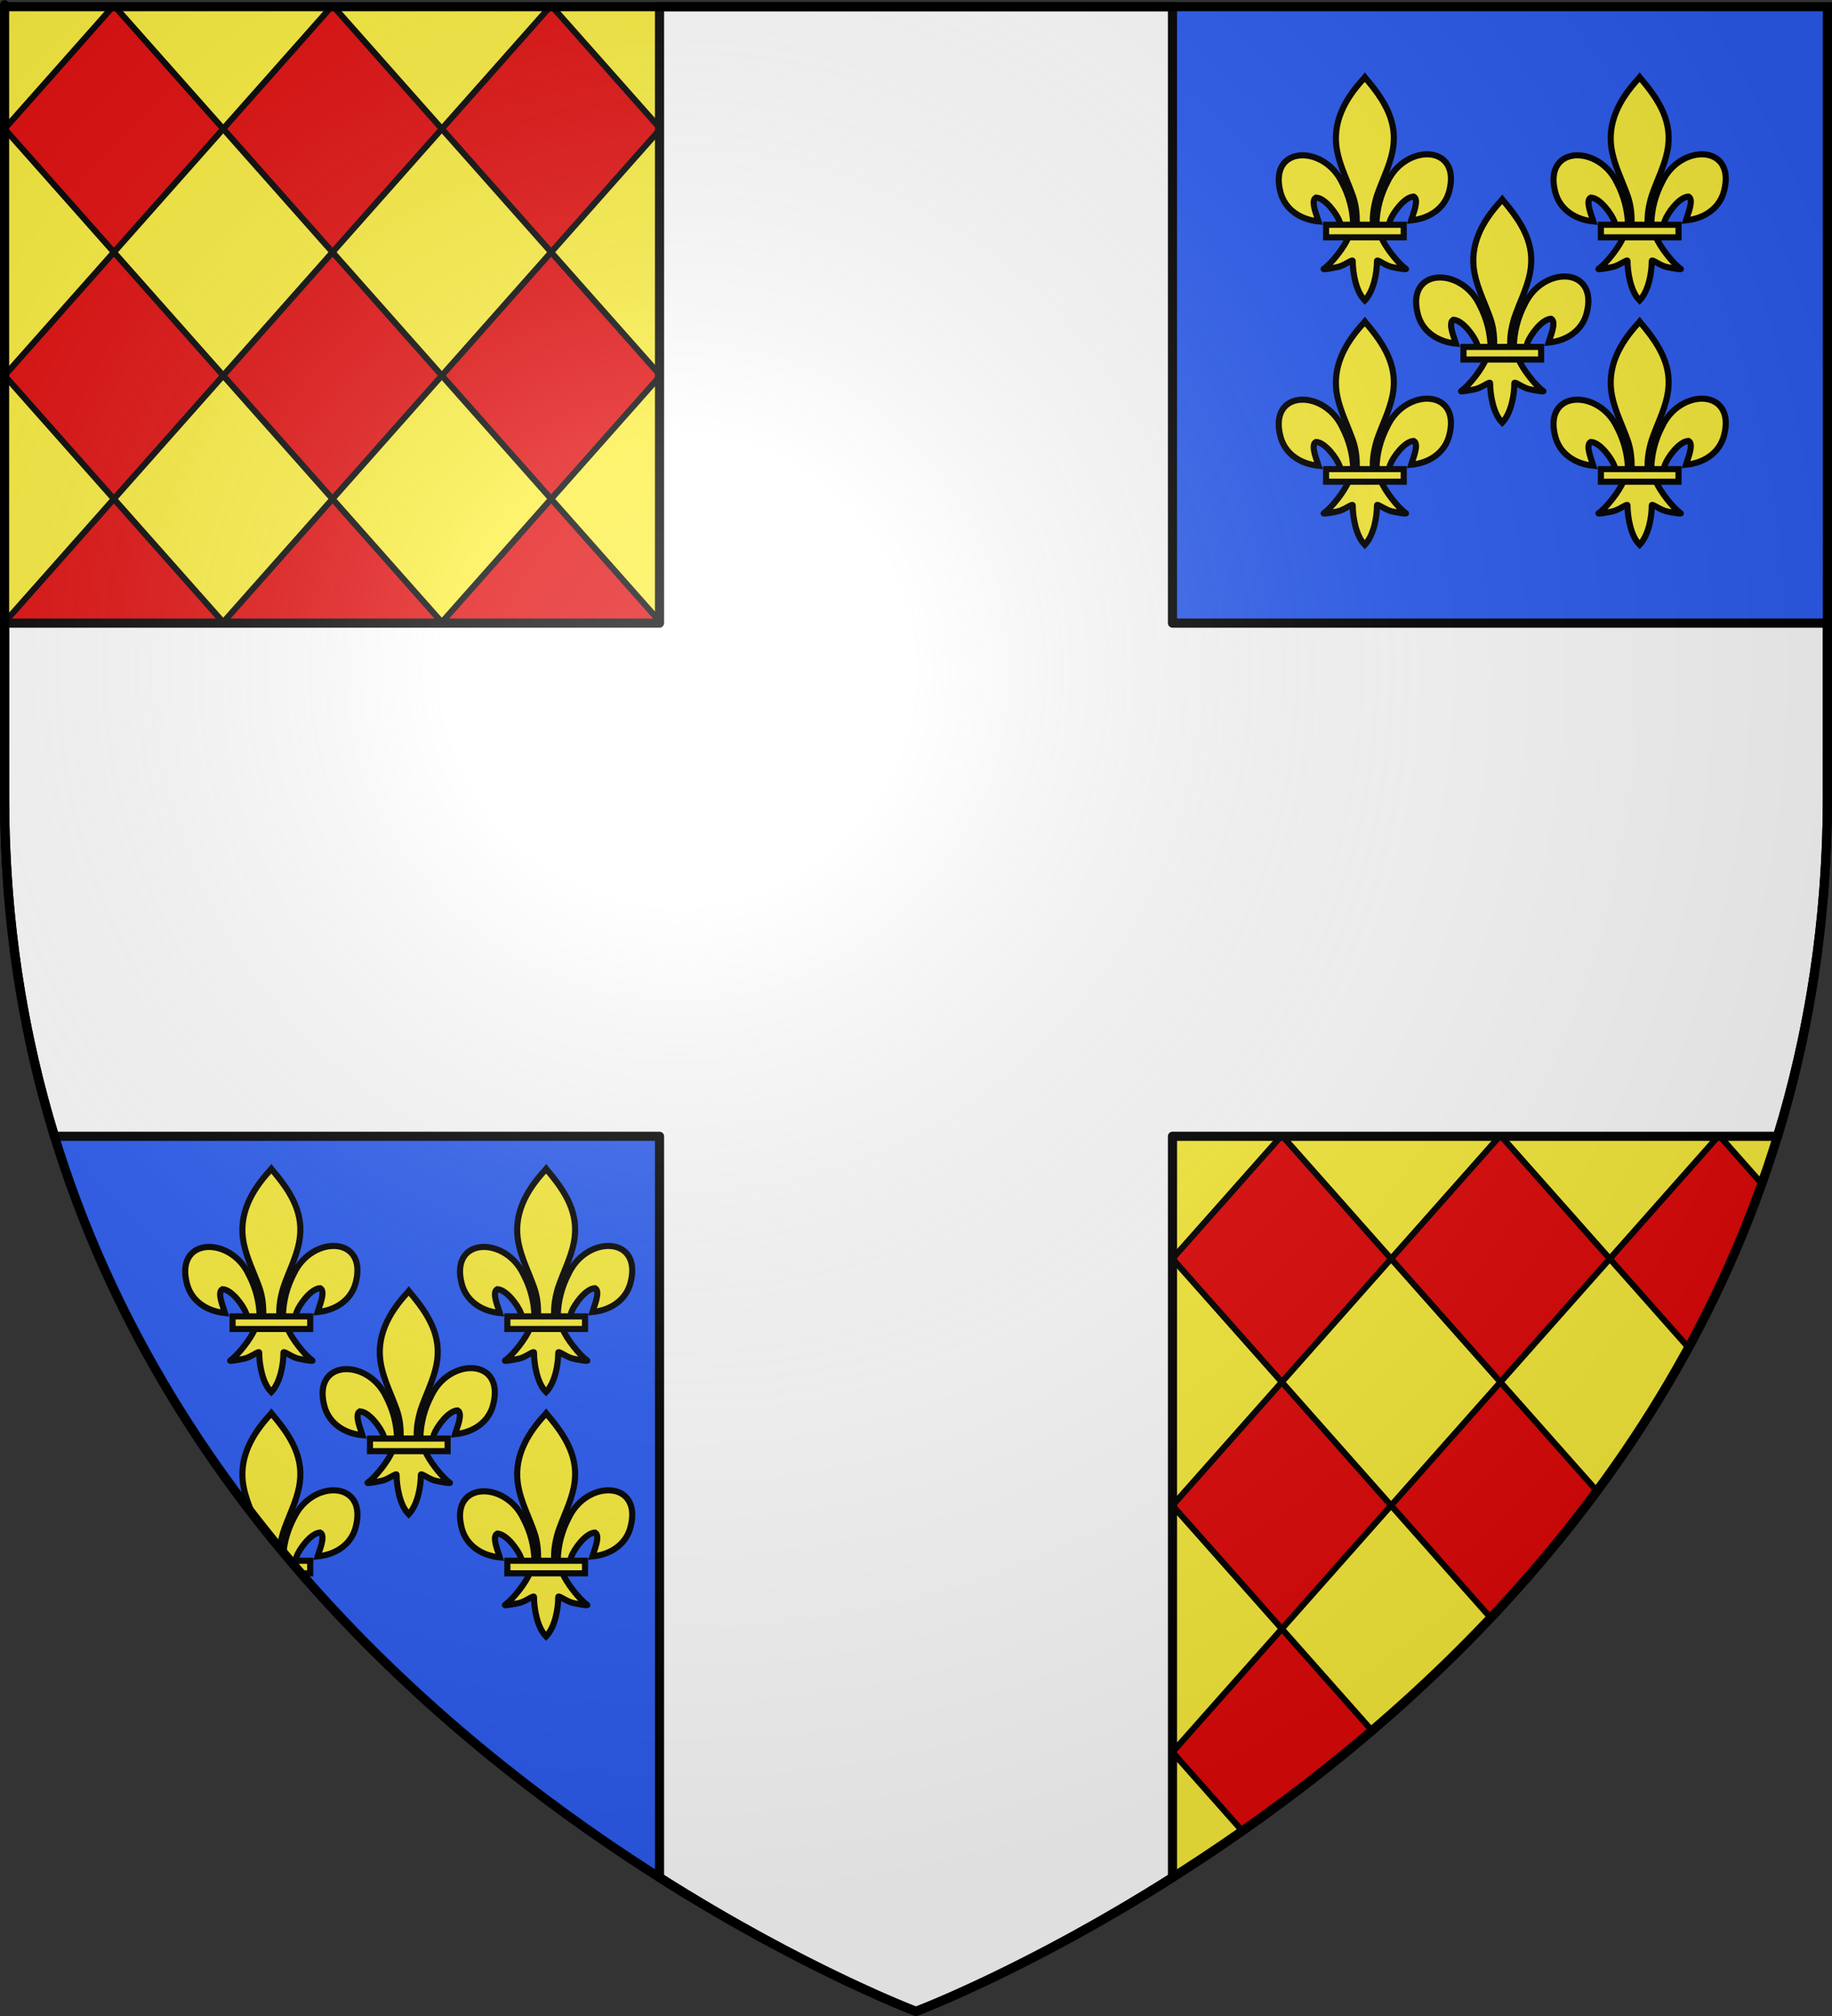 <?xml version="1.0" encoding="UTF-8" standalone="no"?>
<svg
   xmlns:dc="http://purl.org/dc/elements/1.1/"
   xmlns:cc="http://creativecommons.org/ns#"
   xmlns:rdf="http://www.w3.org/1999/02/22-rdf-syntax-ns#"
   xmlns:svg="http://www.w3.org/2000/svg"
   xmlns="http://www.w3.org/2000/svg"
   xmlns:xlink="http://www.w3.org/1999/xlink"
   xmlns:sodipodi="http://sodipodi.sourceforge.net/DTD/sodipodi-0.dtd"
   xmlns:inkscape="http://www.inkscape.org/namespaces/inkscape"
   height="660"
   width="600"
   version="1.0"
   id="svg2"
   sodipodi:version="0.32"
   inkscape:version="0.46"
   sodipodi:docname="Blason_artins41-A.svg"
   sodipodi:docbase="D:\Mes documents\Renaud-Notre Lapin"
   inkscape:export-filename="/Users/olivier/Desktop/Blason Rouge/Blason_Vide_3D.png"
   inkscape:export-xdpi="144"
   inkscape:export-ydpi="144"
   inkscape:output_extension="org.inkscape.output.svg.inkscape">
  <rect width="100%" height="100%" fill="#333333" stroke="none"/>
  <sodipodi:namedview
     inkscape:window-height="975"
     inkscape:window-width="1280"
     inkscape:pageshadow="2"
     inkscape:pageopacity="0.0"
     guidetolerance="10.0"
     gridtolerance="10.0"
     objecttolerance="10.0"
     borderopacity="1.0"
     bordercolor="#666666"
     pagecolor="#ffffff"
     id="base"
     showgrid="false"
     height="660px"
     inkscape:zoom="1.1590904"
     inkscape:cx="300.00013"
     inkscape:cy="330.00014"
     inkscape:window-x="-4"
     inkscape:window-y="-4"
     inkscape:current-layer="layer3"
     inkscape:object-nodes="true" />
  <desc
     id="desc4">Flag of Canton of Valais (Wallis)</desc>
  <defs
     id="defs6">
    <linearGradient
       id="linearGradient2893">
      <stop
         style="stop-color:white;stop-opacity:0.314;"
         offset="0"
         id="stop2895" />
      <stop
         id="stop2897"
         offset="0.19"
         style="stop-color:white;stop-opacity:0.251;" />
      <stop
         style="stop-color:#6b6b6b;stop-opacity:0.125;"
         offset="0.6"
         id="stop2901" />
      <stop
         style="stop-color:black;stop-opacity:0.125;"
         offset="1"
         id="stop2899" />
    </linearGradient>
    <radialGradient
       inkscape:collect="always"
       xlink:href="#linearGradient2893"
       id="radialGradient3163"
       gradientUnits="userSpaceOnUse"
       gradientTransform="matrix(1.353,0,0,1.349,-77.629,-85.747)"
       cx="221.445"
       cy="226.331"
       fx="221.445"
       fy="226.331"
       r="300" />
    <g
       id="s-4">
      <g
         id="c-6">
        <path
           transform="matrix(0.951,0.309,-0.309,0.951,0,-1)"
           d="M 0,0 L 0,1 L 0.5,1 L 0,0 z"
           id="t-0" />
        <use
           height="540"
           width="810"
           y="0"
           x="0"
           id="use2144-7"
           transform="scale(-1,1)"
           xlink:href="#t-0" />
      </g>
      <g
         id="a-1">
        <use
           height="540"
           width="810"
           y="0"
           x="0"
           id="use2147-7"
           transform="matrix(0.309,0.951,-0.951,0.309,0,0)"
           xlink:href="#c-6" />
        <use
           height="540"
           width="810"
           y="0"
           x="0"
           id="use2149-7"
           transform="matrix(-0.809,0.588,-0.588,-0.809,0,0)"
           xlink:href="#c-6" />
      </g>
      <use
         height="540"
         width="810"
         y="0"
         x="0"
         id="use2151-7"
         transform="scale(-1,1)"
         xlink:href="#a-1" />
    </g>
    <g
       id="f">
      <rect
         id="rect1964"
         style="fill:#28166f"
         y="-30"
         x="-50"
         height="60"
         width="100" />
      <g
         id="g1966"
         style="fill:#ffffff"
         transform="translate(0,-20)">
        <path
           id="path1968"
           d="M -1.212,27.818 C -1.212,22.175 -2.091,20.471 -4.542,13.98 C -5.709,10.888 -5.024,7.103 -2.858,3.601 C -2.082,2.346 -1.114,1.214 0,0 C 1.114,1.214 2.082,2.346 2.858,3.601 C 5.024,7.103 5.709,10.888 4.542,13.98 C 2.091,20.471 1.212,22.175 1.212,27.818 L -1.212,27.818 z" />
        <path
           id="rwi"
           d="M 2.922,27.672 C 2.922,21.721 5.239,17.829 8.501,16.66 C 9.949,16.141 11.808,16.387 13.519,18.107 C 15.638,20.236 16.255,26.1 10.036,27.228 C 10.694,26.272 10.655,24.147 9.322,23.441 C 8.331,22.916 7.209,23.188 6.646,23.564 C 5.822,24.116 4.917,25.67 4.967,27.672 L 2.922,27.672 z" />
        <path
           id="path1971"
           d="M 1.777,30.183 C 1.79,32.191 2.795,33.518 4.516,34.257 C 4.295,34.955 3.257,36.378 1.831,36.281 C 1.55,37.787 1.282,38.632 0,40 C -1.282,38.632 -1.55,37.787 -1.831,36.281 C -3.257,36.378 -4.295,34.955 -4.516,34.257 C -2.795,33.518 -1.79,32.191 -1.777,30.183 L 1.777,30.183 z" />
        <use
           xlink:href="#rwi"
           height="400"
           width="800"
           y="0"
           x="0"
           id="use1973"
           transform="scale(-1,1)" />
        <rect
           id="rect1975"
           y="27.331"
           x="-7.923"
           height="3.218"
           width="15.846" />
      </g>
    </g>
    <g
       id="s">
      <g
         id="c">
        <path
           transform="matrix(0.951,0.309,-0.309,0.951,0,-1)"
           d="M 0,0 L 0,1 L 0.5,1 L 0,0 z"
           id="t" />
        <use
           height="540"
           width="810"
           y="0"
           x="0"
           id="use2144"
           transform="scale(-1,1)"
           xlink:href="#t" />
      </g>
      <g
         id="a">
        <use
           height="540"
           width="810"
           y="0"
           x="0"
           id="use2147"
           transform="matrix(0.309,0.951,-0.951,0.309,0,0)"
           xlink:href="#c" />
        <use
           height="540"
           width="810"
           y="0"
           x="0"
           id="use2149"
           transform="matrix(-0.809,0.588,-0.588,-0.809,0,0)"
           xlink:href="#c" />
      </g>
      <use
         height="540"
         width="810"
         y="0"
         x="0"
         id="use2151"
         transform="scale(-1,1)"
         xlink:href="#a" />
    </g>
  </defs>
  <g
     inkscape:groupmode="layer"
     id="layer3"
     inkscape:label="Fond écu"
     style="display:inline">
    <path
       id="path2855"
       style="fill:#2b5df2;fill-opacity:1;fill-rule:evenodd;stroke:none;stroke-width:1px;stroke-linecap:butt;stroke-linejoin:miter;stroke-opacity:1"
       d="M 300,658.5 C 300,658.5 598.5,546.18 598.5,260.728 C 598.5,-24.723 598.5,2.176 598.5,2.176 L 1.5,2.176 L 1.5,260.728 C 1.5,546.18 300,658.5 300,658.5 z"
       sodipodi:nodetypes="cccccc" />
    <g
       id="g3714"
       transform="translate(212.95,-619.159)" />
    <g
       id="layer9"
       inkscape:label="Fond d'écu"
       transform="translate(212.95,-619.159)">
      <g
         transform="matrix(2,0,0,2,-732.892,-1853.188)"
         inkscape:label="Meubles"
         id="g2807" />
      <g
         transform="matrix(2,0,0,2,1696.976,-413.55)"
         inkscape:label="Meubles"
         id="g4626" />
      <g
         id="g5271"
         inkscape:label="Meubles"
         transform="matrix(2,0,0,2,-732.892,-453.188)" />
      <g
         id="g5273"
         inkscape:label="Reflet final"
         transform="matrix(2,0,0,2,-732.892,-453.188)" />
      <g
         id="g5275"
         inkscape:label="Contour final"
         transform="matrix(2,0,0,2,-732.892,-453.188)" />
    </g>
    <g
       id="layer6"
       inkscape:label="Reflet final"
       transform="translate(212.95,-619.159)" />
    <g
       id="layer5"
       inkscape:label="Contour final"
       transform="translate(212.95,-619.159)" />
    <path
       sodipodi:nodetypes="ccccc"
       d="M 1.5,210 L 221.911,210 C 221.911,86.287 221.911,2.088 221.911,2.088 L 1.5,2.088 L 1.5,210 z"
       style="fill:#fcef3c;fill-opacity:1;fill-rule:evenodd;stroke:none;stroke-width:1px;stroke-linecap:butt;stroke-linejoin:miter;stroke-opacity:1"
       id="path4843" />
    <path
       sodipodi:nodetypes="ccccccccccccccccccccccccccccccccccccccccccccccccccc"
       id="path17073"
       d="M 36.957,2.183 L 1.5,42.182 L 37.301,82.568 L 73.103,42.182 L 37.646,2.183 L 36.957,2.183 z M 73.103,42.182 L 108.904,82.568 L 144.705,42.182 L 109.249,2.183 L 108.559,2.183 L 73.103,42.182 z M 144.705,42.182 L 180.507,82.568 L 216.308,42.182 L 180.852,2.183 L 180.162,2.183 L 144.705,42.182 z M 216.308,42.182 L 216.308,42.182 z M 216.308,122.954 L 216.308,122.954 z M 216.308,203.727 L 216.308,203.727 z M 73.103,203.727 L 37.301,163.341 L 1.5,203.727 L 73.103,203.727 z M 37.301,163.341 L 73.103,122.954 L 37.301,82.568 L 1.5,122.954 L 37.301,163.341 z M 73.103,122.954 L 108.904,163.341 L 144.705,122.954 L 108.904,82.568 L 73.103,122.954 z M 144.705,122.954 L 180.507,163.341 L 216.308,122.954 L 180.507,82.568 L 144.705,122.954 z M 180.507,163.341 L 144.705,203.727 L 216.308,203.727 L 180.507,163.341 z M 144.705,203.727 L 108.904,163.341 L 73.103,203.727 L 144.705,203.727 z"
       style="fill:#e20909;fill-opacity:1;fill-rule:nonzero;stroke:#000000;stroke-width:2;stroke-opacity:1;display:inline" />
    <g
       id="g4846"
       inkscape:label="Meubles"
       transform="translate(194.143,459.331)" />
    <path
       style="fill:#fcef3c;fill-opacity:1;fill-rule:evenodd;stroke:none;stroke-width:1px;stroke-linecap:butt;stroke-linejoin:miter;stroke-opacity:1"
       d="M 384 372 L 384 614.656 C 453.015 570.939 545.195 492.74 582.156 372 L 384 372 z "
       id="path4876" />
    <path
       style="fill:#e20909;fill-opacity:1;fill-rule:nonzero;stroke:#000000;stroke-width:2;stroke-opacity:1;display:inline"
       d="M 419.469,372.094 L 384,412.094 L 419.812,452.469 L 455.594,412.094 L 420.156,372.094 L 419.469,372.094 z M 455.594,412.094 L 491.406,452.469 L 527.219,412.094 L 491.75,372.094 L 491.062,372.094 L 455.594,412.094 z M 527.219,412.094 L 553.116,441.316 C 562.012,423.573 570.249,405.699 577.035,387.534 L 563.344,372.094 L 562.656,372.094 L 527.219,412.094 z M 419.812,614.031 L 419.812,614.031 z M 449.335,566.563 L 419.812,533.25 L 384,573.625 L 406.902,599.464 C 422.091,588.497 436.263,577.53 449.335,566.563 z M 419.812,533.25 L 455.594,492.875 L 419.812,452.469 L 384,492.875 L 419.812,533.25 z M 455.594,492.875 L 488.103,529.526 C 500.432,516.244 512.345,502.649 522.99,488.104 L 491.406,452.469 L 455.594,492.875 z"
       id="path4878"
       sodipodi:nodetypes="ccccccccccccccccccccccccccccccccccc" />
    <path
       style="opacity:1;fill:#ffffff;fill-opacity:1;stroke:#000000;stroke-width:3;stroke-linecap:round;stroke-linejoin:round;stroke-miterlimit:4;stroke-dasharray:none;stroke-opacity:1"
       d="M 216 2.188 L 216 204 L 1.5 204 L 1.5 260.719 C 1.5 301.237 7.523 338.284 17.844 372 L 216 372 L 216 614.656 C 263.483 644.734 300 658.5 300 658.5 C 300 658.5 336.517 644.734 384 614.656 L 384 372 L 582.156 372 C 592.477 338.284 598.5 301.237 598.5 260.719 C 598.5 198.094 598.5 240.139 598.5 204 L 384 204 L 384 2.188 L 216 2.188 z "
       id="rect3066" />
  </g>
  <g
     inkscape:groupmode="layer"
     id="layer4"
     inkscape:label="Meubles">
    <g
       id="g5640">
      <g
         transform="translate(-707.042,10)"
         id="g5492">
        <path
           sodipodi:nodetypes="ccscscc"
           id="path1876"
           style="fill:#fcef3c;fill-opacity:1;fill-rule:evenodd;stroke:#000000;stroke-width:2;stroke-linecap:butt;stroke-linejoin:miter;stroke-miterlimit:4;stroke-dasharray:none;stroke-opacity:1;display:inline"
           d="M 1202.843,103.412 C 1202.957,98.455 1204.183,93.849 1206.466,89.483 C 1212.444,76.908 1230.7,77.209 1226.676,92.588 C 1225.193,98.255 1220.155,101.586 1214.17,102.157 C 1214.602,100.664 1216.978,95.385 1215.06,94.352 C 1211.993,94.468 1208.185,99.769 1207.269,102.297 C 1207.137,102.659 1207.174,103.079 1207.026,103.436" />
        <path
           sodipodi:nodetypes="ccscscc"
           id="path1902"
           style="fill:#fcef3c;fill-opacity:1;fill-rule:evenodd;stroke:#000000;stroke-width:2;stroke-linecap:butt;stroke-linejoin:miter;stroke-miterlimit:4;stroke-dasharray:none;stroke-opacity:1"
           d="M 1195.24,103.74 C 1195.126,98.783 1193.9,94.177 1191.617,89.811 C 1185.64,77.236 1167.383,77.536 1171.408,92.916 C 1172.891,98.583 1177.929,101.914 1183.913,102.485 C 1183.481,100.992 1181.105,95.713 1183.023,94.68 C 1186.091,94.796 1189.899,100.097 1190.815,102.624 C 1190.947,102.987 1190.91,103.406 1191.058,103.763" />
        <path
           sodipodi:nodetypes="csccccsccc"
           id="path3734"
           style="fill:#fcef3c;fill-opacity:1;fill-rule:nonzero;stroke:#000000;stroke-width:2;stroke-linecap:butt;stroke-linejoin:miter;stroke-miterlimit:4;stroke-dasharray:none;stroke-opacity:1"
           d="M 1198.688,55.719 C 1192.391,62.507 1188.163,70.356 1189.986,79.562 C 1190.992,84.641 1193.429,89.344 1195.149,94.237 C 1196.223,97.307 1196.498,100.513 1196.371,103.739 L 1201.714,103.739 C 1201.458,100.489 1202.018,97.34 1202.936,94.237 C 1204.574,89.314 1207.066,84.645 1208.099,79.562 C 1210.029,70.06 1205.498,62.893 1199.424,55.749 L 1199.052,55.276 L 1198.688,55.719 z" />
        <path
           sodipodi:nodetypes="cssscccssscc"
           id="path6395"
           style="fill:#fcef3c;fill-opacity:1;fill-rule:evenodd;stroke:#000000;stroke-width:2;stroke-linecap:butt;stroke-linejoin:miter;stroke-miterlimit:4;stroke-dasharray:none;stroke-opacity:1"
           d="M 1193.706,107.502 C 1192.589,110.632 1188.035,116.365 1185.616,117.999 C 1184.989,118.423 1188.615,117.755 1190.238,117.399 C 1192.368,116.933 1195.136,114.664 1195.071,115.464 C 1195.065,119.132 1196.096,125.25 1198.784,128.062 L 1199.038,128.333 L 1199.301,128.062 C 1201.987,124.928 1203,119.419 1203.014,115.464 C 1202.949,114.664 1205.716,116.933 1207.846,117.399 C 1209.47,117.755 1213.096,118.423 1212.468,117.999 C 1210.05,116.365 1205.498,110.632 1204.381,107.502 L 1193.706,107.502 z" />
        <rect
           id="rect4623"
           style="fill:#fcef3c;fill-opacity:1;stroke:#000000;stroke-width:2;stroke-miterlimit:4;stroke-dasharray:none;stroke-opacity:1"
           y="103.58"
           x="1186.347"
           height="4.12"
           width="25.431" />
      </g>
      <use
         height="660"
         width="600"
         transform="translate(45,-40)"
         id="use5499"
         xlink:href="#g5492"
         y="0"
         x="0" />
      <use
         height="660"
         width="600"
         transform="translate(-45,-40)"
         id="use5501"
         xlink:href="#g5492"
         y="0"
         x="0" />
      <use
         height="660"
         width="600"
         transform="translate(0,80)"
         id="use5503"
         xlink:href="#use5499"
         y="0"
         x="0" />
      <use
         height="660"
         width="600"
         transform="translate(0,80)"
         id="use5505"
         xlink:href="#use5501"
         y="0"
         x="0" />
    </g>
    <g
       id="g5630">
      <path
         sodipodi:nodetypes="ccscscc"
         id="path5540"
         style="fill:#fcef3c;fill-opacity:1;fill-rule:evenodd;stroke:#000000;stroke-width:2;stroke-linecap:butt;stroke-linejoin:miter;stroke-miterlimit:4;stroke-dasharray:none;stroke-opacity:1;display:inline"
         d="M 92.914,507.465 C 93.391,503.754 94.524,500.237 96.288,496.863 C 102.265,484.288 120.522,484.589 116.497,499.968 C 115.014,505.635 109.977,508.966 103.992,509.537 C 104.424,508.044 106.8,502.765 104.882,501.733 C 101.815,501.848 98.006,507.149 97.09,509.677 C 96.958,510.039 96.995,510.459 96.847,510.816" />
      <path
         sodipodi:nodetypes="cscccsccc"
         id="path5544"
         style="fill:#fcef3c;fill-opacity:1;fill-rule:nonzero;stroke:#000000;stroke-width:2;stroke-linecap:butt;stroke-linejoin:miter;stroke-miterlimit:4;stroke-dasharray:none;stroke-opacity:1"
         d="M 88.51,463.1 C 82.213,469.888 77.985,477.736 79.808,486.942 C 80.41,489.983 81.525,492.889 82.692,495.782 L 91.664,506.629 C 91.88,504.939 92.268,503.271 92.758,501.617 C 94.395,496.694 96.888,492.025 97.92,486.942 C 99.85,477.44 95.32,470.273 89.245,463.13 L 88.874,462.656 L 88.51,463.1 z" />
      <path
         sodipodi:nodetypes="ccccc"
         id="rect5548"
         d="M 95.267,510.96 L 101.599,510.96 L 101.599,515.081 L 98.58,515.081 L 95.267,510.96 z"
         style="fill:#fcef3c;fill-opacity:1;stroke:#000000;stroke-width:2;stroke-miterlimit:4;stroke-opacity:1" />
      <g
         transform="translate(17.942,121.184)"
         id="g5608">
        <use
           x="0"
           y="0"
           xlink:href="#g5492"
           id="use5600"
           transform="translate(-376.079,236.196)"
           width="600"
           height="660" />
        <use
           x="0"
           y="0"
           xlink:href="#use5499"
           id="use5602"
           transform="translate(-376.079,236.196)"
           width="600"
           height="660" />
        <use
           x="0"
           y="0"
           xlink:href="#use5501"
           id="use5604"
           transform="translate(-376.079,236.196)"
           width="600"
           height="660" />
        <use
           x="0"
           y="0"
           xlink:href="#use5503"
           id="use5606"
           transform="translate(-376.079,236.196)"
           width="600"
           height="660" />
      </g>
    </g>
  </g>
  <g
     inkscape:groupmode="layer"
     id="layer2"
     inkscape:label="Reflet final"
     sodipodi:insensitive="true">
    <path
       sodipodi:nodetypes="cccccc"
       d="M 300,658.5 C 300,658.5 598.5,546.18 598.5,260.728 C 598.5,-24.723 598.5,2.176 598.5,2.176 L 1.5,2.176 L 1.5,260.728 C 1.5,546.18 300,658.5 300,658.5 z "
       style="opacity:1;fill:url(#radialGradient3163);fill-opacity:1;fill-rule:evenodd;stroke:none;stroke-width:1px;stroke-linecap:butt;stroke-linejoin:miter;stroke-opacity:1"
       id="path2875"
       inkscape:export-xdpi="144"
       inkscape:export-ydpi="144" />
  </g>
  <g
     inkscape:groupmode="layer"
     id="layer1"
     inkscape:label="Contour final"
     sodipodi:insensitive="true">
    <path
       sodipodi:nodetypes="cccccc"
       d="M 300,658.5 C 300,658.5 1.5,546.18 1.5,260.728 C 1.5,-24.723 1.5,2.176 1.5,2.176 L 598.5,2.176 L 598.5,260.728 C 598.5,546.18 300,658.5 300,658.5 z "
       style="opacity:1;fill:none;fill-opacity:1;fill-rule:evenodd;stroke:#000000;stroke-width:3;stroke-linecap:butt;stroke-linejoin:miter;stroke-miterlimit:4;stroke-dasharray:none;stroke-opacity:1"
       id="path1411"
       inkscape:export-xdpi="144"
       inkscape:export-ydpi="144" />
  </g>
</svg>
